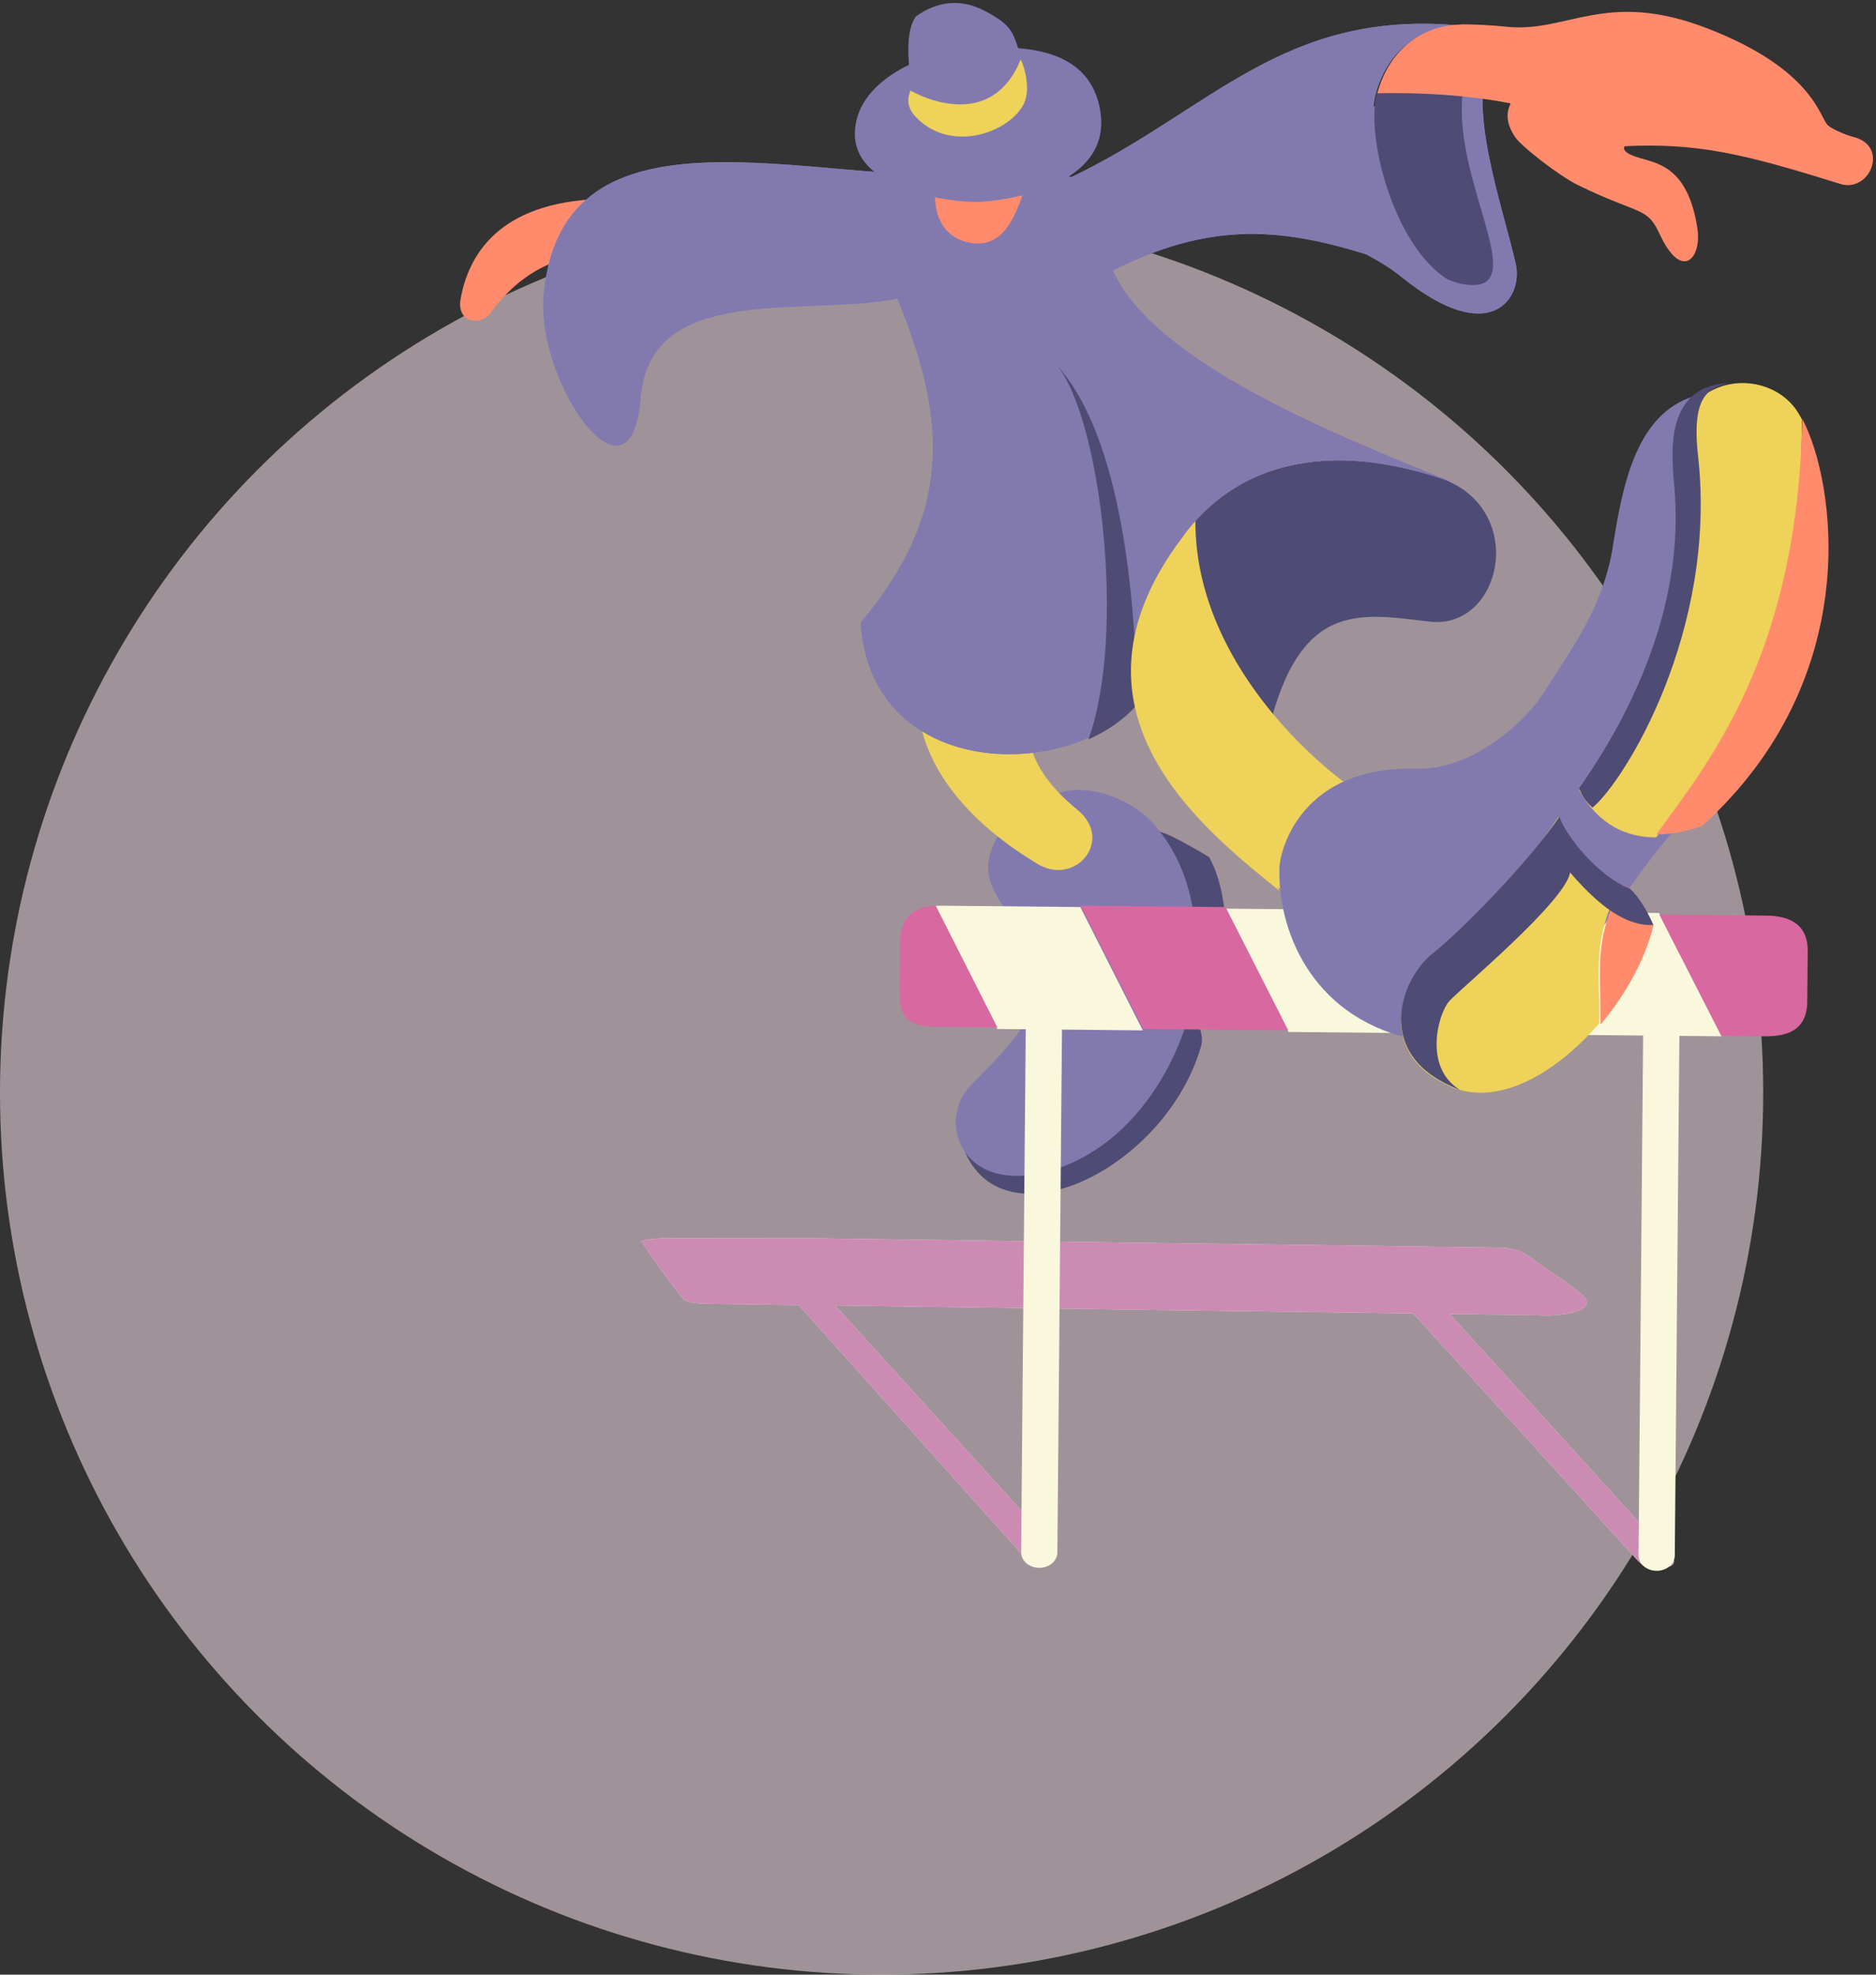 <?xml version="1.0" encoding="UTF-8"?>
<svg width="632px" height="665px" viewBox="0 0 632 665" version="1.1" xmlns="http://www.w3.org/2000/svg" xmlns:xlink="http://www.w3.org/1999/xlink">
    <rect x="0" y="0" width="632" height="665" fill="#333333" stroke="none"/>
    <title>img-left-quest</title>
    <g id="Landing-Page" stroke="none" stroke-width="1" fill="none" fill-rule="evenodd">
        <g id="Landing-Page-Desktop" transform="translate(-33, -820)">
            <g id="img-left-quest" transform="translate(33, 820)">
                <circle id="Oval" fill="#FCE6F1" fill-rule="nonzero" opacity="0.54" cx="297" cy="368" r="297"></circle>
                <g id="Group-14" transform="translate(154.829, 0.248)">
                    <path d="M105.079,439.112 L114.254,439.239 L190.019,523.82 L190.334,524.144 C192.032,525.866 192.368,525.653 195.57,525.693 C198.953,525.739 199.321,521.526 199.558,519.841 L126.513,439.408 L202.164,440.444 L250.856,441.116 L299.253,441.776 L321.289,442.08 L396.912,525.309 C399.809,528.315 400.615,527.699 403.796,527.703 L404.04,527.704 C407.427,527.754 408.93,527.164 409.171,525.478 L333.544,442.246 L347.945,442.444 L362.74,442.645 C374.251,443.27 383.872,440.49 377.844,435.525 L377.279,435.065 C371.626,430.497 365.916,427.048 365.916,427.048 C359.546,422.393 357.759,420.026 350.092,419.924 L316.491,419.458 L170.713,417.457 L122.321,416.797 L72.794,416.752 C72.093,416.747 71.437,416.804 70.77,416.786 C66.846,416.669 63.585,417.023 61.171,417.697 C65.687,424.492 70.469,431.081 75.511,437.46 C78.297,438.765 81.188,438.788 85.831,438.853 L105.079,439.112 Z" id="Fill-6" fill="#FCE6F1"></path>
                    <path d="M105.079,439.112 L114.254,439.239 L190.019,523.82 L190.334,524.144 C192.032,525.866 192.368,525.653 195.57,525.693 C198.953,525.739 199.321,521.526 199.558,519.841 L126.513,439.408 L202.164,440.444 L250.856,441.116 L299.253,441.776 L321.289,442.08 L396.912,525.309 C399.809,528.315 400.615,527.699 403.796,527.703 L404.04,527.704 C407.427,527.754 408.93,527.164 409.171,525.478 L333.544,442.246 L347.945,442.444 L362.74,442.645 C374.251,443.27 383.872,440.49 377.844,435.525 L377.279,435.065 C371.626,430.497 365.916,427.048 365.916,427.048 C359.546,422.393 357.759,420.026 350.092,419.924 L316.491,419.458 L170.713,417.457 L122.321,416.797 L72.794,416.752 C72.093,416.747 71.437,416.804 70.77,416.786 C66.846,416.669 63.585,417.023 61.171,417.697 C65.687,424.492 70.469,431.081 75.511,437.46 C78.297,438.765 81.188,438.788 85.831,438.853 L105.079,439.112 Z" id="Fill-8" fill="#CC8BB3"></path>
                    <path d="M235.537,279.752 C239.821,280.602 252.544,288.444 252.544,288.444 C260.864,303.54 257.934,328.126 256.366,331.779 C250.37,330.534 248.138,327.049 247.457,328.737 C244.916,341.815 251.572,345.896 249.784,352.108 C237.271,395.632 176.92,422.744 168.171,380.916" id="Fill-10" fill="#4E4C75"></path>
                    <path d="M197.963,269.169 C206.867,261.63 225.089,267.67 233.235,276.598 C248.371,293.179 248.56,313.972 248.028,327.581 C247.249,347.491 232.004,383.27 200.84,393.444 C169.682,403.627 159.999,377.56 172.419,365.039 C184.834,352.514 202.181,335.673 193.263,320.365 C182.476,301.82 172.31,296.573 181.902,280.207" id="Fill-12" fill="#827AAF"></path>
                    <path d="M193.768,230.594 C193.481,231.356 193.221,232.108 192.988,232.848 C192.653,233.91 192.368,234.955 192.137,235.978 C188.281,253.118 198.547,264.577 208.19,272.508 C220.664,282.772 207.307,298.621 194.431,290.531 C186.238,285.377 130.536,253.058 165.707,198.752 C175.465,207.208 196.205,221.421 193.768,230.594" id="Fill-14" fill="#EFD259"></path>
                    <path d="M201.386,522.592 C201.359,525.474 198.608,527.781 195.23,527.752 C191.859,527.719 189.147,525.358 189.171,522.48 L190.955,320.912 C190.979,318.034 193.734,315.727 197.104,315.752 C200.482,315.785 203.194,318.146 203.17,321.024 L201.386,522.592 Z" id="Fill-16" fill="#F9F7DC"></path>
                    <path d="M409.386,523.592 C409.362,526.474 406.606,528.781 403.227,528.752 C399.856,528.723 397.143,526.361 397.171,523.479 L398.956,321.908 C398.975,319.027 401.731,316.72 405.106,316.752 C408.481,316.778 411.194,319.139 411.17,322.021 L409.386,523.592 Z" id="Fill-18" fill="#F9F7DC"></path>
                    <path d="M162.197,304.752 C161.487,304.751 160.837,304.8 160.171,304.838 L181.17,346.28 L230.171,346.752 L209.117,305.211 L162.197,304.752 Z" id="Fill-20" fill="#F9F7DC"></path>
                    <polygon id="Fill-22" fill="#F9F7DC" points="258.171 305.752 279.21 347.28 328.171 347.752 307.136 306.228"></polygon>
                    <polygon id="Fill-24" fill="#F9F7DC" points="404.133 307.224 355.171 306.752 376.208 348.281 425.171 348.752"></polygon>
                    <path d="M148.327,316.888 L148.171,335.18 C148.412,344.932 154.388,345.491 162.014,345.566 L181.171,345.752 L160.397,304.752 C153.228,305.165 148.71,308.123 148.327,316.888" id="Fill-26" fill="#D868A0"></path>
                    <polygon id="Fill-28" fill="#D868A0" points="209.171 304.752 230.301 346.276 279.171 346.752 258.04 305.22"></polygon>
                    <polygon id="Fill-30" fill="#ED195D" points="307.171 305.752 328.301 347.276 377.171 347.752 356.04 306.22"></polygon>
                    <path d="M425.06,348.603 L439.845,348.751 L440.371,348.752 C447.8,348.714 454.161,346.323 454.008,336.51 L454.164,320.461 C454.399,310.997 448.042,308.239 440.503,308.103 L404.171,307.752 L425.06,348.603 Z" id="Fill-32" fill="#D868A0"></path>
                    <path d="M260.986,258.277 C264.689,254.148 269.344,260.92 271.251,251.521 C281.454,201.195 302.749,206.338 326.872,209.099 C350.994,211.86 360,171.681 331.083,160.999 C297.2,148.489 244.989,150.371 231.46,208.375 C228.556,220.828 248.179,272.573 260.986,258.277" id="Fill-34" fill="#4E4C75"></path>
                    <path d="M225.171,214.294 C225.146,223.184 226.218,230.708 228.295,238.017 C237.152,269.17 262.738,287.9 283.607,304.899 C297.644,315.527 331.053,277.121 316.632,273.946 C303.654,271.091 245.939,228.693 247.942,172.752" id="Fill-36" fill="#EFD259"></path>
                    <path d="M276.201,291.978 C276.423,285.486 283.927,257.438 322.518,258.634 C340.227,259.177 358.612,243.898 365.904,231.995 C373.208,220.09 385.211,205.06 388.575,183.491 C391.865,162.391 396.659,139.081 415.892,133.174 C430.043,128.827 444.605,128.427 449.497,148.458 C454.672,169.659 473.069,216.95 412.309,275.975 C389.503,299.834 363.515,349.544 352.649,360.345 C341.777,371.134 336.078,353.173 320.459,349.564 C285.952,341.573 275.529,311.702 276.201,291.978" id="Fill-38" fill="#827AAF"></path>
                    <path d="M60.171,88.344 C44.724,82.853 25.336,84.687 10.235,105.339 C7.202,109.483 -1.119,108.565 0.341,100.433 C2.857,86.372 12.506,67.901 47.446,66.752" id="Fill-40" fill="#FF8B6C"></path>
                    <path d="M355.836,88.771 C351.784,70.285 338.079,32.916 348.394,18.104 L307.893,35.724 C308.04,34.169 308.267,32.724 308.604,31.451 L308.607,31.443 C311.483,20.547 320.185,8.746 337.198,8.35 C336.876,8.321 336.571,8.305 336.25,8.279 C277.101,3.117 252.771,37.065 206.141,59.376 C199.667,58.522 190.078,58.382 176.895,58.953 C117.383,61.55 35.108,31.339 28.367,98.459 C25.363,128.355 57.701,174.315 60.971,133.877 C64.143,94.702 115.406,106.505 147.497,100.325 C164.825,142.221 165.496,173.391 135.099,209.436 C138.482,262.878 206.527,263.27 229.028,235.539 C231.053,226.373 225.728,234.799 227.94,228.542 C226.326,206.628 246.489,131.489 333.924,161.96 C300.104,148.048 234.273,122.945 220.067,90.815 C251.899,74.944 275.108,75.94 305.442,85.409 C310.04,87.836 314.082,90.401 317.303,93.008 C347.477,117.39 358.285,99.952 355.836,88.771" id="Fill-42" fill="#827AAF"></path>
                    <path d="M355.836,88.775 C351.784,70.288 338.079,32.918 348.394,18.105 L307.893,35.726 C308.04,34.17 308.267,32.726 308.604,31.453 L308.607,31.444 C311.483,20.548 320.185,8.746 337.198,8.35 C336.876,8.321 336.571,8.305 336.25,8.279 C277.101,3.117 252.771,37.067 206.141,59.378 C199.667,58.525 190.078,58.385 176.895,58.956 C117.383,61.553 35.108,31.34 28.367,98.464 C25.363,128.362 57.701,174.324 60.971,133.883 C64.143,94.707 115.406,106.511 147.497,100.33 C164.825,142.228 165.496,173.4 135.099,209.446 C137.821,252.45 182.395,261.091 211.434,248.382 C224.416,213.043 215.506,140.398 200.673,122.989 C223.521,147.552 227.123,205.162 227.759,229.11 C227.815,228.925 227.863,228.768 227.94,228.553 C226.326,206.638 246.489,131.496 333.924,161.968 C300.104,148.056 234.273,122.951 220.067,90.819 C251.899,74.947 275.108,75.943 305.442,85.413 C310.04,87.84 314.082,90.405 317.303,93.012 C347.477,117.396 358.285,99.956 355.836,88.775" id="Fill-44" fill="#827AAF"></path>
                    <path d="M229.614,235.457 C231.14,229.545 229.15,230.838 228.171,230.943 C228.231,233.316 228.26,235.28 228.275,236.752 C228.723,236.316 229.197,235.906 229.614,235.457" id="Fill-46" fill="#827AAF"></path>
                    <path d="M227.879,230.747 C227.864,230.111 227.845,229.444 227.827,228.752 C227.246,230.5 227.431,230.8 227.879,230.747" id="Fill-48" fill="#605B8E"></path>
                    <path d="M201.171,122.752 C215.881,140.249 224.718,213.243 211.842,248.752 C218.273,245.905 223.913,241.987 228.171,237.143 C228.157,235.685 228.134,233.743 228.083,231.389 C227.653,231.443 227.476,231.142 228.033,229.387 C227.402,205.323 223.83,147.434 201.171,122.752" id="Fill-50" fill="#4E4C75"></path>
                    <path d="M337.872,31.851 C329.465,31.017 319.846,30.599 309.057,30.804 C305.037,45.954 314.983,83.056 333.078,93.953 C335.829,95.111 338.701,95.797 341.62,95.75 C359.444,95.467 334.923,60.255 337.872,31.851" id="Fill-52" fill="#4E4C75"></path>
                    <path d="M469.515,45.857 C466.94,45.219 462.418,43.242 460.97,41.962 C458.201,39.509 456.333,23.25 420.418,9.333 C386.138,-3.954 373.139,10.946 352.701,8.759 C347.657,8.221 342.312,7.962 336.767,7.928 C337.089,7.958 337.393,7.974 337.714,8 C320.732,8.4 312.045,20.226 309.173,31.144 L309.171,31.156 C319.908,30.95 329.482,31.374 337.849,32.212 C343.891,32.812 349.326,33.624 354.096,34.582 C352.527,37.727 352.541,41.32 355.552,45.85 C357.742,49.157 370.595,59.061 376.633,62.019 C397.919,72.399 399.933,69.215 404.277,78.559 C411.788,94.726 418.516,86.613 417.011,76.743 C413.244,52.063 399.652,55.075 393.725,51.431 C392.261,50.524 392.007,49.701 392.506,48.99 C417.032,47.875 432.071,51.365 465.117,61.691 C475.134,64.824 481.807,48.862 469.515,45.857" id="Fill-54" fill="#FF8B6C"></path>
                    <path d="M188.438,68.682 C185.922,74.883 181.928,83.214 172.07,81.533 C164.425,80.237 157.406,73.485 161.262,56.983 C163.442,47.649 171.089,39.403 179.23,40.937 C187.287,42.464 195.614,51 188.438,68.682" id="Fill-56" fill="#FF8B6C"></path>
                    <path d="M169.126,16.402 C157.735,17.344 132.943,26.437 133.172,45.143 C133.405,63.85 166.251,68.384 176.271,67.685 C186.29,66.981 219.501,61.764 215.899,37.52 C212.292,13.276 184.653,15.125 169.126,16.402" id="Fill-58" fill="#827AAF"></path>
                    <path d="M153.433,34.605 C150.635,21.196 150.104,10.255 153.723,5.289 C160.626,0.33 168.601,-0.941 176.826,3.373 C185.043,7.692 186.316,9.897 188.292,16.426 C190.273,22.954 192.973,28.195 189.49,35.219 C183.941,46.435 156.56,49.569 153.433,34.605" id="Fill-60" fill="#827AAF"></path>
                    <path d="M189.053,19.752 C190.62,23.199 192.417,30.334 189.966,34.951 C184.943,44.415 165.782,51.369 153.954,39.417 C149.331,34.751 151.888,31.218 151.779,30.189 C159.818,34.682 180.176,41.651 189.053,19.752" id="Fill-62" fill="#EFD259"></path>
                    <path d="M237.506,198.116 L276.171,299.752 L272.831,297.043 C245.26,274.619 198.699,234.272 247.422,175.752 L237.506,198.116 Z" id="Fill-64" fill="#EFD259"></path>
                    <path d="M450.431,137.96 C439.084,121.393 404.92,125.851 410.239,162.271 C415.551,198.697 394.688,241.93 377.171,265.909 C383.804,277.583 393.097,281.786 403.109,281.752 C420.274,257.83 452.503,227.765 452.168,140.907 C451.592,139.808 451.008,138.799 450.431,137.96" id="Fill-66" fill="#EFD259"></path>
                    <path d="M391.171,297.773 C381.316,292.828 371.578,280.78 370.279,274.752 C357.767,293.989 336.634,316.053 327.189,322.781 C317.739,329.508 307.817,354.077 333.744,365.615 C349.832,372.775 369.668,361.007 383.983,344.289 C383.886,324.078 382.267,317.622 389.108,301.608 C389.605,300.45 390.304,299.172 391.171,297.773" id="Fill-68" fill="#EFD259"></path>
                    <path d="M418.636,277.888 C473.897,227.808 463.419,161.609 452.303,140.752 C450.924,220.319 420.365,256.977 403.171,280.752 C408.225,280.727 413.46,279.662 418.636,277.888" id="Fill-70" fill="#FF8B6C"></path>
                    <path d="M402.171,311.36 C396.194,300.214 395.313,302.172 394.277,298.988 C393.365,298.656 392.44,298.224 391.518,297.752 C390.66,299.166 389.968,300.457 389.476,301.627 C382.704,317.808 384.307,324.331 384.403,344.752 C393.071,334.416 399.701,322.216 402.171,311.36" id="Fill-72" fill="#FF8B6C"></path>
                    <path d="M336.982,366.752 C324.662,359.305 329.622,341.14 333.396,336.913 C337.178,332.685 372.545,303.346 374.113,293.573 C383.951,305.004 392.948,311.677 402.171,311.26 C398.194,302.06 394.194,299.005 394.194,299.005 C383.304,294.779 372.396,280.77 370.511,274.752 C361.32,288.646 338.436,312.389 327.681,320.964 C316.923,329.531 307.312,355.684 336.982,366.752" id="Fill-74" fill="#4E4C75"></path>
                    <path d="M381.661,271.752 C392.336,262.95 423.835,212.371 417.221,153.24 C414.755,131.192 422.034,130.72 427.171,128.752 C406.57,129.917 408.468,151.416 408.838,159.096 C409.212,166.78 417.002,208.238 377.171,265.194 C378.133,268.314 380.81,271.033 381.661,271.752" id="Fill-76" fill="#4E4C75"></path>
                </g>
            </g>
        </g>
    </g>
</svg>
